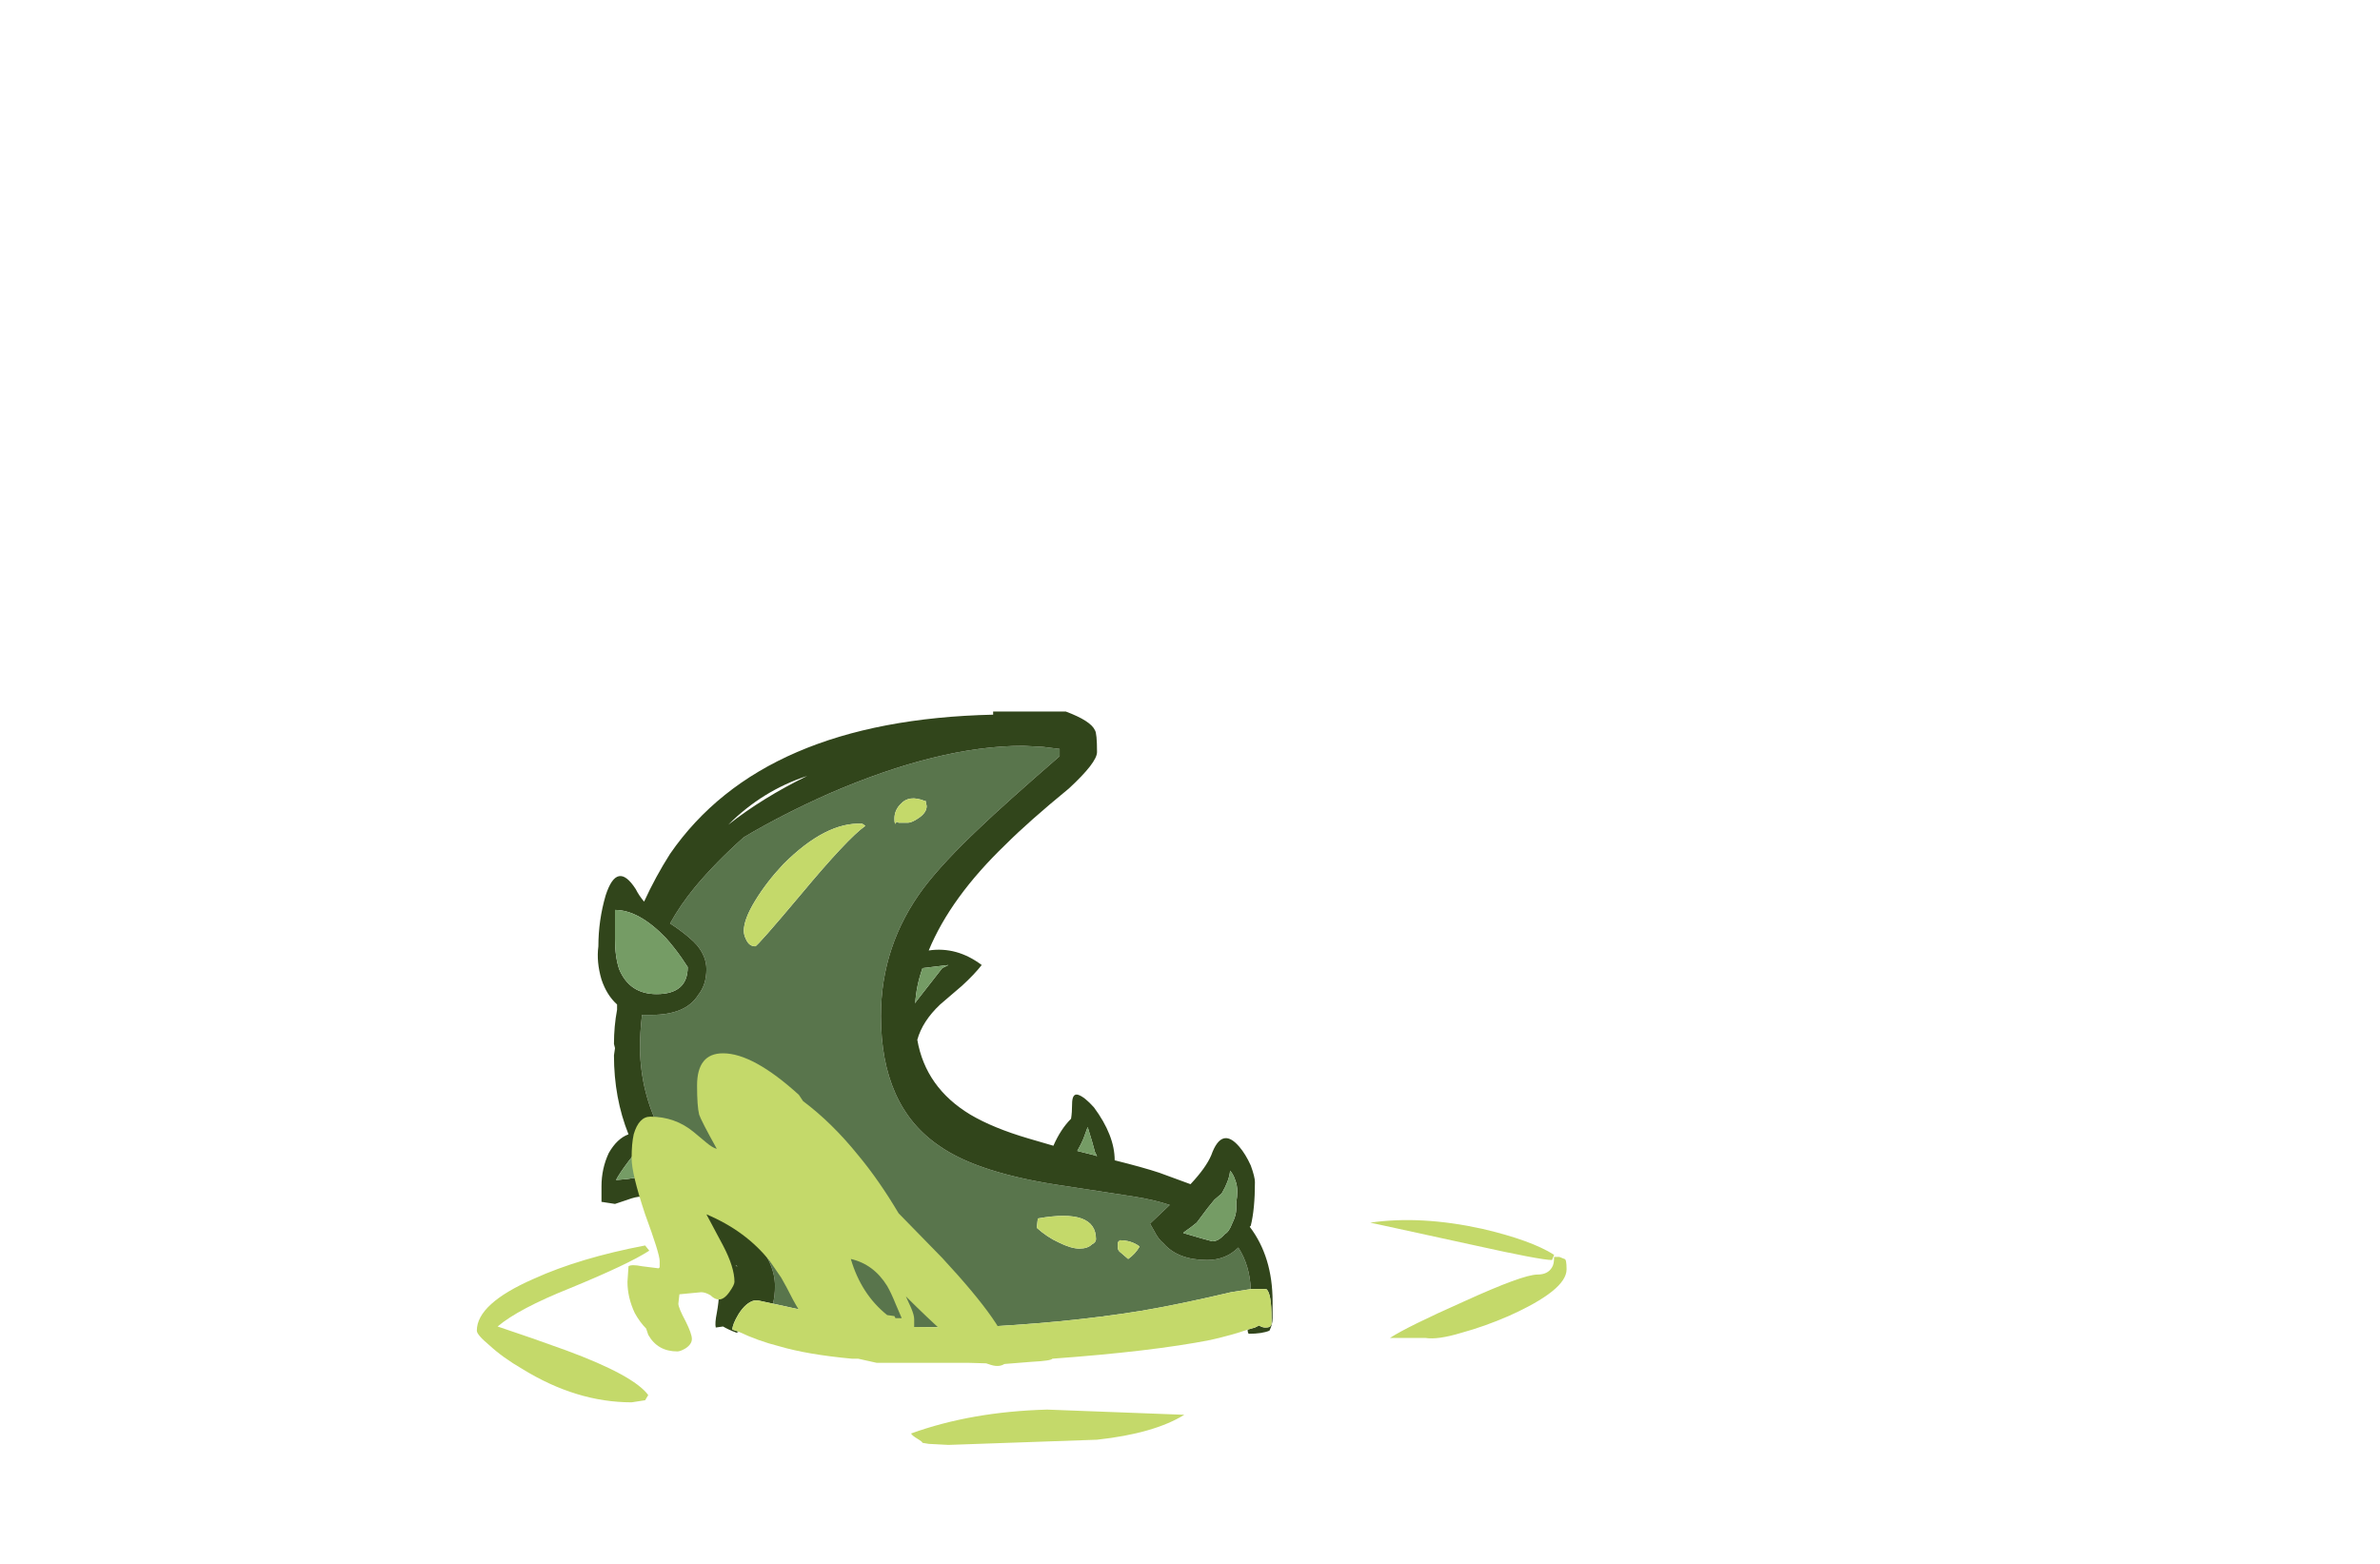 <?xml version="1.0" encoding="UTF-8" standalone="no"?>
<svg xmlns:ffdec="https://www.free-decompiler.com/flash" xmlns:xlink="http://www.w3.org/1999/xlink" ffdec:objectType="frame" height="527.1px" width="801.85px" xmlns="http://www.w3.org/2000/svg">
  <g transform="matrix(1.0, 0.0, 0.0, 1.0, 266.7, 474.6)">
    <use ffdec:characterId="476" height="35.3" transform="matrix(7.0, 0.0, 0.0, 7.0, -106.05, -234.85)" width="52.45" xlink:href="#shape0"/>
    <use ffdec:characterId="477" height="15.05" transform="matrix(7.0, 0.0, 0.0, 7.0, -55.3, -119.7)" width="18.35" xlink:href="#shape1"/>
  </g>
  <defs>
    <g id="shape0" transform="matrix(1.0, 0.0, 0.0, 1.0, 15.15, 33.55)">
      <path d="M5.25 -29.1 Q4.95 -28.8 4.95 -28.4 4.95 -28.15 5.0 -28.15 L5.05 -28.25 5.15 -28.2 5.6 -28.2 Q5.8 -28.2 6.15 -28.45 6.5 -28.7 6.5 -29.0 L6.45 -29.25 6.4 -29.25 Q5.65 -29.55 5.25 -29.1 M-0.9 -5.05 Q-0.8 -5.4 -0.8 -5.9 -0.8 -7.0 -1.8 -8.15 -2.45 -8.9 -4.05 -10.4 -5.55 -11.95 -6.3 -13.35 -7.25 -15.15 -7.3 -17.3 -7.3 -18.1 -7.2 -18.95 L-6.75 -18.95 Q-5.1 -18.95 -4.5 -19.9 -4.1 -20.4 -4.1 -21.15 -4.1 -21.75 -4.55 -22.3 -4.85 -22.65 -5.55 -23.15 L-5.85 -23.35 Q-5.35 -24.25 -4.65 -25.1 -3.65 -26.3 -2.3 -27.5 -0.45 -28.6 1.8 -29.6 7.1 -31.9 11.15 -31.9 L12.1 -31.85 12.9 -31.75 12.9 -31.4 Q10.25 -29.1 9.05 -27.95 7.3 -26.3 6.35 -25.05 4.3 -22.3 4.3 -18.9 4.3 -14.55 7.1 -12.65 9.0 -11.3 13.25 -10.7 L16.5 -10.2 Q17.45 -10.05 18.2 -9.8 L17.25 -8.9 17.45 -8.55 Q17.65 -8.15 17.9 -7.95 18.6 -7.15 20.0 -7.15 20.9 -7.15 21.5 -7.75 22.05 -6.9 22.1 -5.75 L21.15 -5.6 Q18.6 -5.0 16.8 -4.7 13.1 -4.1 8.55 -3.9 L3.85 -3.95 0.7 -4.7 -0.9 -5.05 M3.55 -28.05 L3.4 -28.15 Q1.65 -28.25 -0.4 -26.2 -1.2 -25.35 -1.75 -24.45 -2.3 -23.55 -2.3 -23.0 -2.3 -22.8 -2.2 -22.6 -2.05 -22.25 -1.75 -22.25 -1.65 -22.25 0.45 -24.75 2.7 -27.45 3.55 -28.05 M2.85 -10.85 Q1.8 -11.7 1.45 -13.25 0.05 -13.25 -0.65 -12.05 -1.2 -11.2 -1.2 -10.15 -1.2 -9.4 -0.65 -8.75 0.1 -7.8 1.65 -7.8 2.8 -7.8 3.4 -8.85 3.8 -9.55 3.8 -10.15 L3.5 -10.35 Q3.1 -10.6 2.85 -10.85 M16.2 -7.2 Q16.55 -7.45 16.75 -7.8 16.35 -8.1 15.8 -8.1 L15.7 -8.0 15.7 -7.75 Q15.7 -7.6 15.85 -7.5 L16.2 -7.2 M13.85 -7.7 Q14.25 -7.7 14.45 -7.9 14.65 -8.0 14.65 -8.15 14.65 -9.65 11.85 -9.15 L11.8 -8.7 Q12.3 -8.25 12.85 -8.0 13.45 -7.7 13.85 -7.7" fill="#59754c" fill-rule="evenodd" stroke="none"/>
      <path d="M-2.55 -3.7 L-2.65 -3.65 Q-3.05 -3.8 -3.3 -3.95 L-3.65 -3.9 Q-3.7 -4.1 -3.6 -4.6 -3.5 -5.15 -3.5 -5.5 -3.5 -6.6 -4.3 -7.8 L-6.0 -10.05 -6.1 -10.1 -6.15 -10.1 -7.25 -10.2 Q-7.5 -10.2 -7.9 -10.05 L-8.5 -9.85 -9.15 -9.95 -9.15 -10.7 Q-9.15 -11.55 -8.8 -12.3 -8.4 -13.0 -7.85 -13.2 -8.55 -14.95 -8.55 -17.0 L-8.5 -17.35 -8.55 -17.55 Q-8.55 -18.4 -8.4 -19.2 L-8.4 -19.45 Q-8.9 -19.9 -9.15 -20.65 -9.4 -21.5 -9.3 -22.25 -9.3 -23.5 -8.95 -24.7 -8.4 -26.4 -7.5 -25.0 -7.35 -24.7 -7.1 -24.4 -6.55 -25.6 -5.85 -26.7 -1.4 -33.15 9.7 -33.4 L9.7 -33.55 13.2 -33.55 Q14.4 -33.1 14.6 -32.65 14.7 -32.5 14.7 -31.6 14.7 -31.1 13.35 -29.85 11.4 -28.25 10.3 -27.15 7.65 -24.6 6.6 -22.05 7.95 -22.25 9.15 -21.35 8.8 -20.9 8.2 -20.35 L7.15 -19.45 Q6.3 -18.65 6.05 -17.75 6.45 -15.45 8.6 -14.15 9.7 -13.5 11.4 -13.0 L12.6 -12.65 Q12.95 -13.45 13.45 -13.95 13.5 -14.25 13.5 -14.65 13.5 -15.2 13.8 -15.1 14.1 -15.0 14.55 -14.5 15.55 -13.15 15.55 -11.95 16.95 -11.6 17.7 -11.35 L19.2 -10.8 Q19.95 -11.6 20.2 -12.2 20.7 -13.6 21.55 -12.6 21.85 -12.25 22.1 -11.7 22.3 -11.15 22.3 -10.9 22.3 -9.6 22.1 -8.8 L22.05 -8.75 Q23.15 -7.3 23.15 -5.15 L23.15 -4.35 Q23.15 -4.05 23.0 -3.75 22.65 -3.6 22.0 -3.6 21.95 -3.65 21.95 -3.8 L22.3 -3.9 22.5 -4.0 Q22.65 -3.9 22.8 -3.9 23.05 -3.9 23.05 -4.0 L23.1 -4.05 23.1 -4.35 Q23.1 -5.55 22.85 -5.75 L22.1 -5.75 Q22.05 -6.9 21.5 -7.75 20.9 -7.15 20.0 -7.15 18.6 -7.15 17.9 -7.95 17.65 -8.15 17.45 -8.55 L17.25 -8.9 18.2 -9.8 Q17.45 -10.05 16.5 -10.2 L13.25 -10.7 Q9.0 -11.3 7.1 -12.65 4.3 -14.55 4.3 -18.9 4.3 -22.3 6.35 -25.05 7.3 -26.3 9.05 -27.95 10.25 -29.1 12.9 -31.4 L12.9 -31.75 12.1 -31.85 11.15 -31.9 Q7.1 -31.9 1.8 -29.6 -0.45 -28.6 -2.3 -27.5 -3.65 -26.3 -4.65 -25.1 -5.35 -24.25 -5.85 -23.35 L-5.55 -23.15 Q-4.85 -22.65 -4.55 -22.3 -4.1 -21.75 -4.1 -21.15 -4.1 -20.4 -4.5 -19.9 -5.1 -18.95 -6.75 -18.95 L-7.2 -18.95 Q-7.3 -18.1 -7.3 -17.3 -7.25 -15.15 -6.3 -13.35 -5.55 -11.95 -4.05 -10.4 -2.45 -8.9 -1.8 -8.15 -0.8 -7.0 -0.8 -5.9 -0.8 -5.4 -0.9 -5.05 L-1.6 -5.2 -1.8 -5.2 Q-2.2 -5.1 -2.55 -4.55 -2.85 -4.05 -2.85 -3.8 L-2.55 -3.7 M6.3 -21.2 Q6.0 -20.35 5.95 -19.5 L6.0 -19.6 7.25 -21.2 7.35 -21.25 Q7.45 -21.3 7.55 -21.35 L6.3 -21.2 M0.65 -11.9 Q0.4 -11.7 0.0 -10.95 -0.4 -10.25 -0.4 -10.15 -0.4 -9.6 0.25 -9.15 0.9 -8.65 1.65 -8.65 2.45 -8.65 2.7 -9.15 2.85 -9.4 2.9 -9.85 2.25 -10.1 1.5 -10.9 L0.65 -11.9 M2.85 -10.85 Q3.1 -10.6 3.5 -10.35 L3.8 -10.15 Q3.8 -9.55 3.4 -8.85 2.8 -7.8 1.65 -7.8 0.1 -7.8 -0.65 -8.75 -1.2 -9.4 -1.2 -10.15 -1.2 -11.2 -0.65 -12.05 0.05 -13.25 1.45 -13.25 1.8 -11.7 2.85 -10.85 M21.1 -11.4 Q21.05 -10.95 20.7 -10.35 L20.35 -10.05 Q20.05 -9.7 19.65 -9.15 L19.5 -8.95 Q19.2 -8.7 18.9 -8.5 L18.85 -8.45 19.7 -8.2 20.25 -8.05 Q20.55 -8.05 20.85 -8.4 21.05 -8.5 21.2 -8.9 21.4 -9.3 21.4 -9.6 L21.4 -9.9 Q21.45 -10.2 21.45 -10.45 21.45 -10.75 21.35 -11.0 21.25 -11.3 21.1 -11.45 L21.1 -11.4 M14.7 -12.15 L14.6 -12.35 Q14.5 -12.75 14.25 -13.55 L14.05 -13.0 Q13.95 -12.75 13.75 -12.4 L14.55 -12.2 14.7 -12.15 M-5.0 -21.25 L-5.3 -21.7 Q-5.65 -22.2 -6.05 -22.65 -7.35 -24.0 -8.5 -24.0 L-8.5 -22.6 Q-8.5 -21.75 -8.3 -21.15 -7.8 -19.95 -6.5 -19.95 -5.0 -19.95 -5.0 -21.25 M-7.9 -11.05 L-7.25 -11.15 -6.8 -11.1 Q-7.2 -11.75 -7.5 -12.35 L-7.85 -11.9 Q-8.3 -11.3 -8.45 -11.0 L-7.9 -11.05 M-2.6 -6.85 L-2.7 -6.9 -2.65 -6.85 -2.6 -6.85 M-3.05 -28.1 Q-1.4 -29.4 0.75 -30.45 -1.4 -29.75 -3.05 -28.1" fill="#31451b" fill-rule="evenodd" stroke="none"/>
      <path d="M5.25 -29.1 Q5.65 -29.55 6.4 -29.25 L6.45 -29.25 6.5 -29.0 Q6.5 -28.7 6.15 -28.45 5.8 -28.2 5.6 -28.2 L5.15 -28.2 5.05 -28.25 5.0 -28.15 Q4.95 -28.15 4.95 -28.4 4.95 -28.8 5.25 -29.1 M21.95 -3.8 Q21.25 -3.55 20.15 -3.3 17.35 -2.75 12.55 -2.4 12.5 -2.3 11.55 -2.25 L10.3 -2.15 8.55 -2.2 4.1 -2.2 3.2 -2.4 2.9 -2.4 Q0.75 -2.6 -0.6 -3.0 -1.6 -3.25 -2.55 -3.7 L-2.85 -3.8 Q-2.85 -4.05 -2.55 -4.55 -2.2 -5.1 -1.8 -5.2 L-1.6 -5.2 -0.9 -5.05 0.7 -4.7 3.85 -3.95 8.55 -3.9 Q13.1 -4.1 16.8 -4.7 18.6 -5.0 21.15 -5.6 L22.1 -5.75 22.85 -5.75 Q23.1 -5.55 23.1 -4.35 L23.1 -4.05 23.05 -4.0 Q23.05 -3.9 22.8 -3.9 22.65 -3.9 22.5 -4.0 L22.3 -3.9 21.95 -3.8 M3.55 -28.05 Q2.7 -27.45 0.45 -24.75 -1.65 -22.25 -1.75 -22.25 -2.05 -22.25 -2.2 -22.6 -2.3 -22.8 -2.3 -23.0 -2.3 -23.55 -1.75 -24.45 -1.2 -25.35 -0.4 -26.2 1.65 -28.25 3.4 -28.15 L3.55 -28.05 M13.85 -7.7 Q13.45 -7.7 12.85 -8.0 12.3 -8.25 11.8 -8.7 L11.85 -9.15 Q14.65 -9.65 14.65 -8.15 14.65 -8.0 14.45 -7.9 14.25 -7.7 13.85 -7.7 M16.2 -7.2 L15.85 -7.5 Q15.7 -7.6 15.7 -7.75 L15.7 -8.0 15.8 -8.1 Q16.35 -8.1 16.75 -7.8 16.55 -7.45 16.2 -7.2" fill="#c4d96a" fill-rule="evenodd" stroke="none"/>
      <path d="M6.3 -21.2 L7.55 -21.35 Q7.45 -21.3 7.35 -21.25 L7.25 -21.2 6.0 -19.6 5.95 -19.5 Q6.0 -20.35 6.3 -21.2 M0.65 -11.9 L1.5 -10.9 Q2.25 -10.1 2.9 -9.85 2.85 -9.4 2.7 -9.15 2.45 -8.65 1.65 -8.65 0.9 -8.65 0.25 -9.15 -0.4 -9.6 -0.4 -10.15 -0.4 -10.25 0.0 -10.95 0.4 -11.7 0.65 -11.9 M14.7 -12.15 L14.55 -12.2 13.75 -12.4 Q13.95 -12.75 14.05 -13.0 L14.25 -13.55 Q14.5 -12.75 14.6 -12.35 L14.7 -12.15 M21.1 -11.4 L21.1 -11.45 Q21.25 -11.3 21.35 -11.0 21.45 -10.75 21.45 -10.45 21.45 -10.2 21.4 -9.9 L21.4 -9.6 Q21.4 -9.3 21.2 -8.9 21.05 -8.5 20.85 -8.4 20.55 -8.05 20.25 -8.05 L19.7 -8.2 18.85 -8.45 18.9 -8.5 Q19.2 -8.7 19.5 -8.95 L19.65 -9.15 Q20.05 -9.7 20.35 -10.05 L20.7 -10.35 Q21.05 -10.95 21.1 -11.4 M-5.0 -21.25 Q-5.0 -19.95 -6.5 -19.95 -7.8 -19.95 -8.3 -21.15 -8.5 -21.75 -8.5 -22.6 L-8.5 -24.0 Q-7.35 -24.0 -6.05 -22.65 -5.65 -22.2 -5.3 -21.7 L-5.0 -21.25 M-7.9 -11.05 L-8.45 -11.0 Q-8.3 -11.3 -7.85 -11.9 L-7.5 -12.35 Q-7.2 -11.75 -6.8 -11.1 L-7.25 -11.15 -7.9 -11.05" fill="#759c65" fill-rule="evenodd" stroke="none"/>
      <path d="M32.25 -3.65 Q31.1 -3.3 30.5 -3.4 L28.8 -3.4 Q29.65 -3.95 32.35 -5.15 35.2 -6.45 35.9 -6.45 36.4 -6.45 36.6 -6.8 36.7 -6.95 36.7 -7.3 L36.95 -7.3 37.2 -7.2 Q37.3 -7.2 37.3 -6.7 37.3 -5.7 34.5 -4.45 33.35 -3.95 32.25 -3.65 M27.85 -8.95 Q30.3 -9.3 33.25 -8.65 35.6 -8.1 36.7 -7.4 L36.6 -7.15 Q36.05 -7.15 32.9 -7.85 L27.85 -8.95 M14.7 1.5 L7.55 1.75 6.6 1.7 6.3 1.65 Q6.3 1.6 6.05 1.45 5.8 1.3 5.75 1.2 8.65 0.15 12.3 0.05 L18.9 0.3 Q17.45 1.2 14.7 1.5 M-14.55 -3.05 Q-15.15 -3.55 -15.15 -3.75 -15.15 -5.05 -12.4 -6.25 -10.2 -7.25 -7.05 -7.85 L-6.85 -7.6 Q-7.85 -6.95 -10.65 -5.8 -13.15 -4.8 -14.15 -3.95 -12.5 -3.4 -10.85 -2.8 -7.6 -1.6 -6.9 -0.65 L-7.05 -0.4 -7.7 -0.3 Q-10.35 -0.3 -12.95 -1.9 -13.9 -2.45 -14.55 -3.05" fill="#c4d96a" fill-rule="evenodd" stroke="none"/>
    </g>
    <g id="shape1" transform="matrix(1.0, 0.0, 0.0, 1.0, 7.9, 17.1)">
      <path d="M0.55 -14.8 Q1.95 -13.75 3.2 -12.2 4.2 -11.0 5.15 -9.4 L7.25 -7.25 Q10.45 -3.8 10.45 -2.65 10.45 -2.3 10.25 -2.15 10.1 -2.05 9.9 -2.05 9.15 -2.05 7.45 -3.55 6.55 -4.35 5.5 -5.4 L5.75 -4.85 Q5.9 -4.5 5.9 -4.3 L5.9 -3.95 5.85 -3.8 5.0 -3.8 4.9 -3.7 4.65 -3.6 2.65 -3.6 Q1.25 -3.45 0.35 -4.75 0.1 -5.15 -0.25 -5.85 L-0.5 -6.3 -1.05 -7.1 Q-2.2 -8.55 -4.1 -9.35 L-3.3 -7.85 Q-2.75 -6.8 -2.75 -6.1 -2.75 -5.95 -3.0 -5.6 -3.25 -5.25 -3.5 -5.25 -3.7 -5.25 -3.9 -5.45 -4.15 -5.6 -4.35 -5.6 L-5.4 -5.5 -5.45 -5.05 Q-5.45 -4.85 -5.1 -4.2 -4.8 -3.6 -4.8 -3.35 -4.8 -3.1 -5.1 -2.9 -5.35 -2.75 -5.5 -2.75 -6.45 -2.75 -6.9 -3.55 L-7.0 -3.85 Q-7.3 -4.15 -7.55 -4.6 -7.9 -5.35 -7.9 -6.1 L-7.85 -6.85 Q-7.7 -6.95 -7.2 -6.85 L-6.4 -6.75 -6.35 -6.8 -6.35 -7.1 Q-6.35 -7.45 -7.05 -9.35 -7.7 -11.3 -7.7 -12.05 -7.7 -12.75 -7.6 -13.2 -7.35 -14.05 -6.8 -14.05 -5.6 -14.05 -4.7 -13.3 L-4.1 -12.8 Q-3.8 -12.55 -3.6 -12.5 -4.35 -13.85 -4.45 -14.15 -4.55 -14.55 -4.55 -15.55 -4.55 -17.1 -3.3 -17.1 -1.85 -17.1 0.35 -15.1 L0.55 -14.8 M5.0 -5.05 Q4.8 -5.55 4.6 -5.9 3.95 -6.95 2.85 -7.2 3.35 -5.5 4.6 -4.5 L4.95 -4.45 5.0 -4.35 5.3 -4.35 5.0 -5.05" fill="#c4d96a" fill-rule="evenodd" stroke="none"/>
    </g>
  </defs>
</svg>
